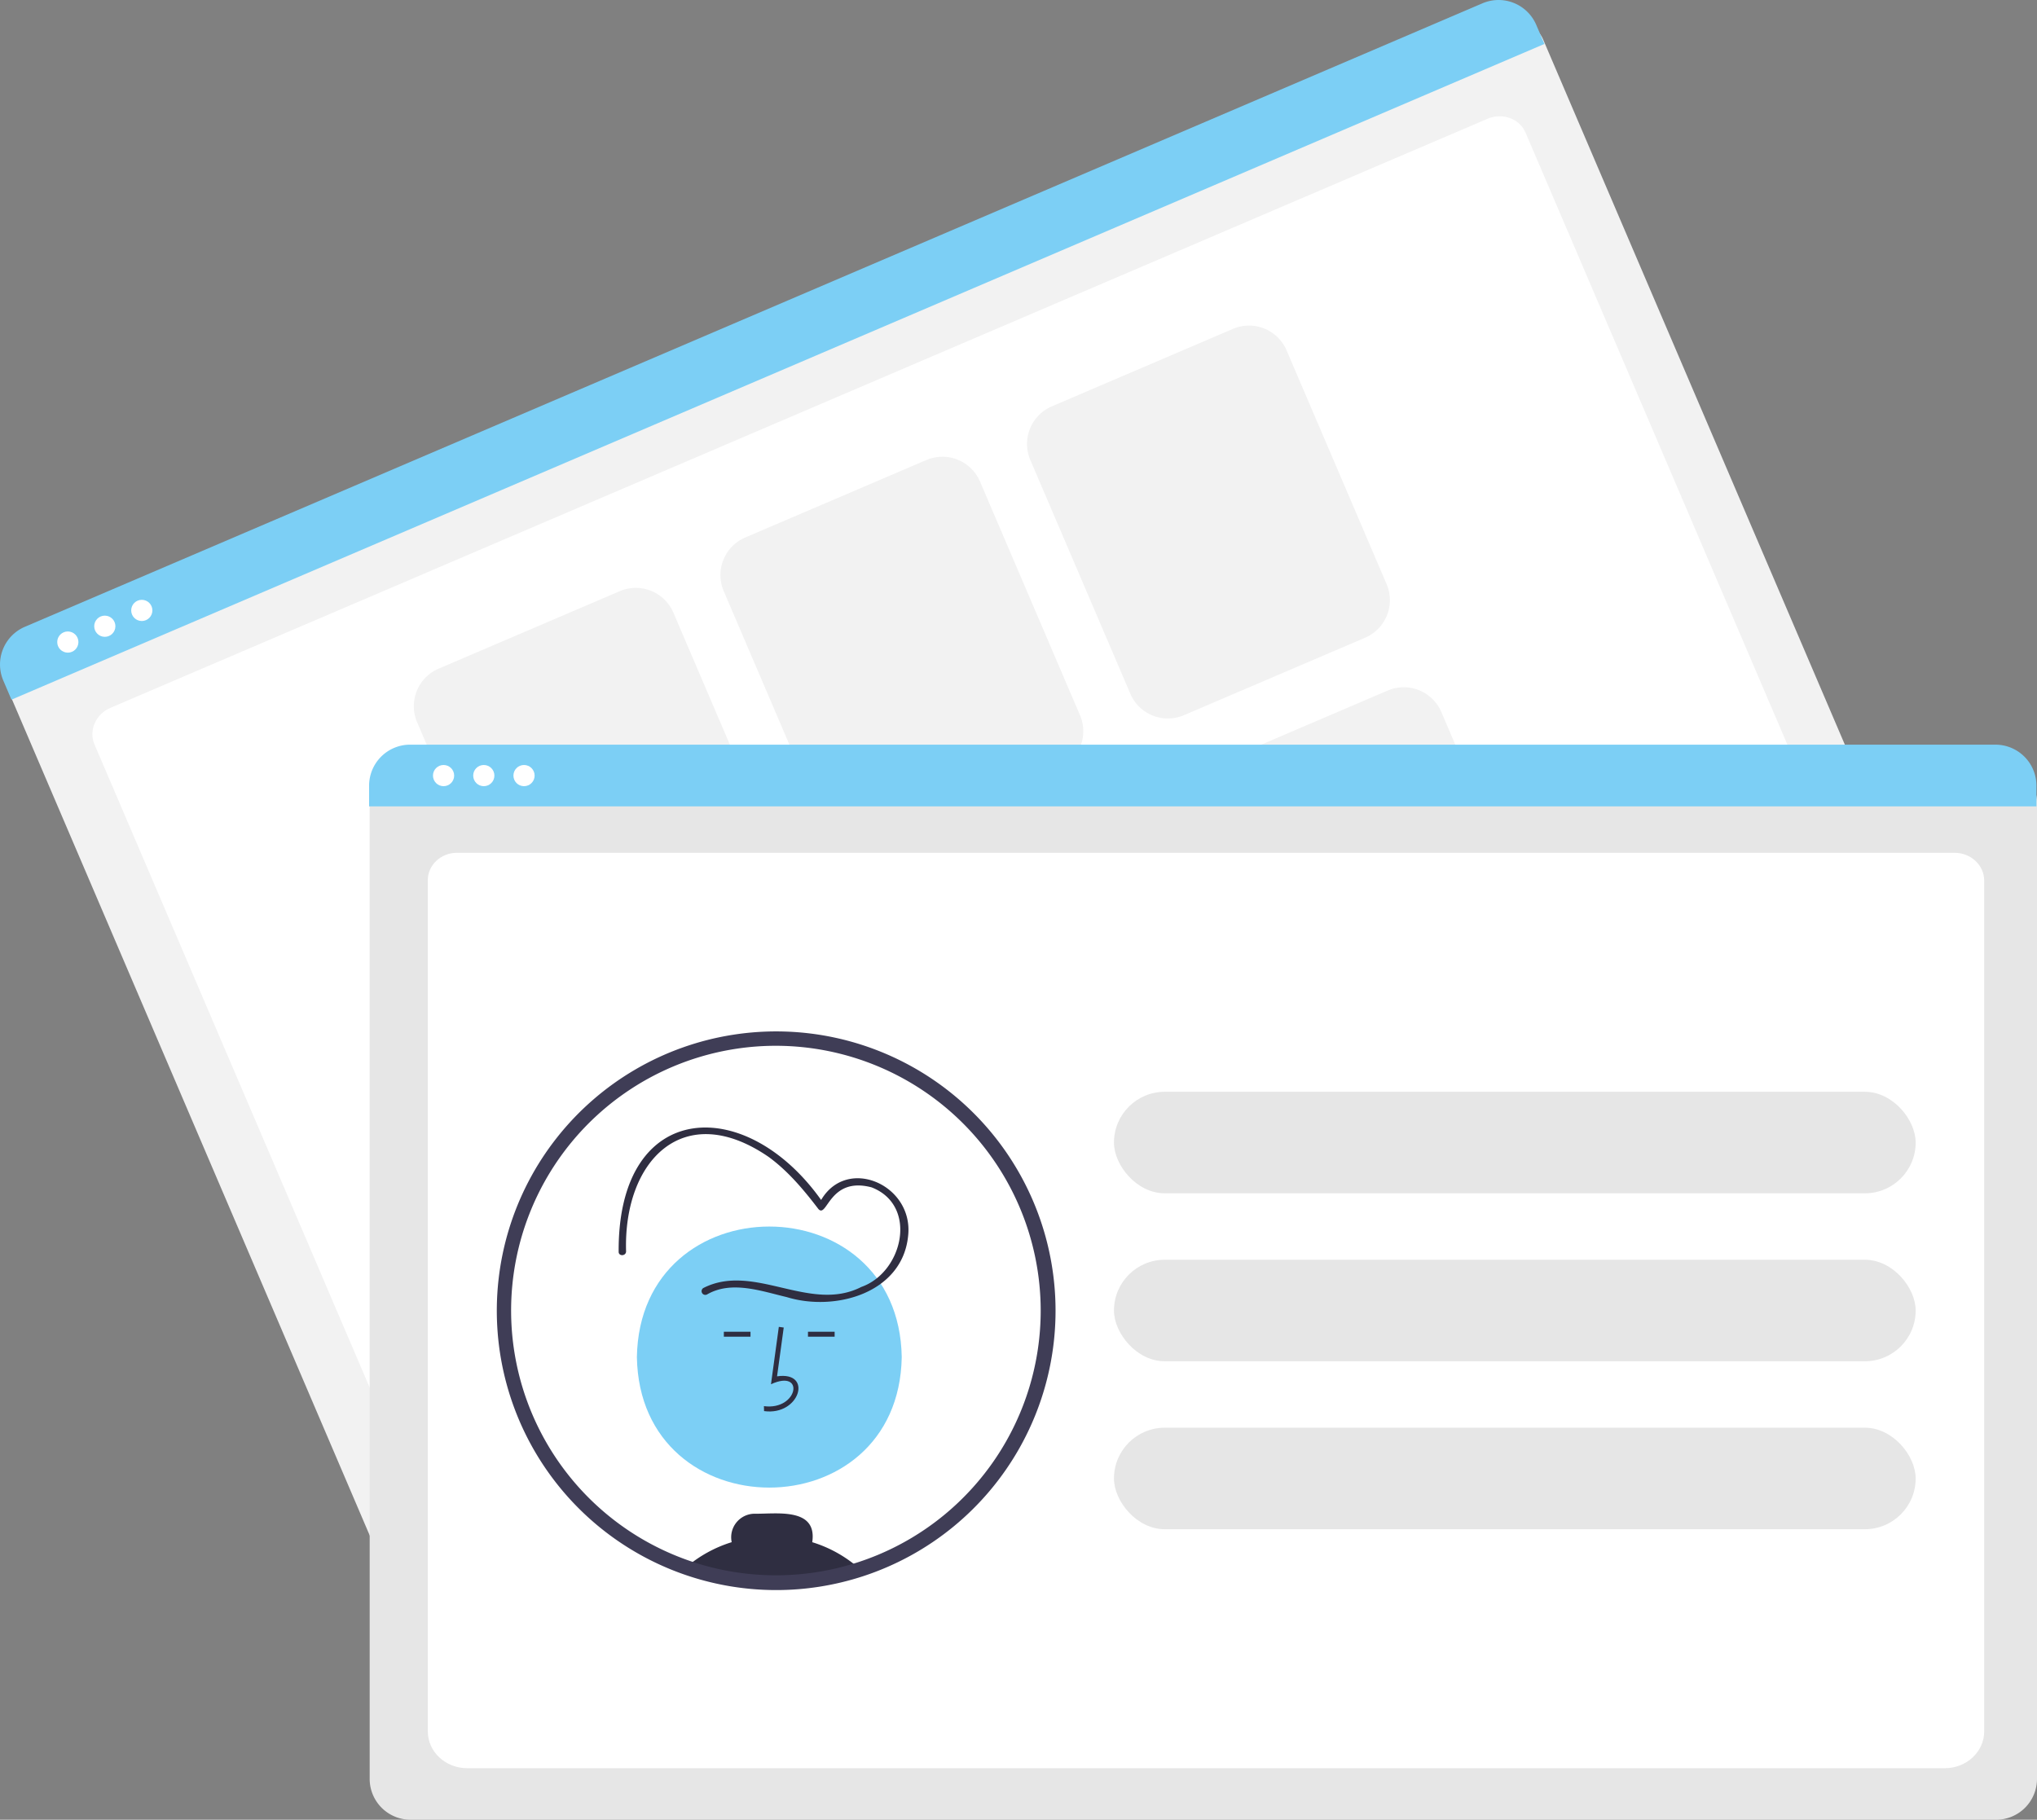 <svg id="bb99a283-2cd2-4c10-aa44-4c8aab8f089f" data-name="Layer 1" xmlns="http://www.w3.org/2000/svg" width="823.24" height="735.54" viewBox="0 0 823.24 735.54"><rect x="0" y="0" width="823.24" height="735.54" fill="#808080" stroke="none"/><path d="M958.693,482.973,369.509,735.036a16.519,16.519,0,0,1-21.66-8.68L192.422,363.053a12.102,12.102,0,0,1,6.359-15.869l597.105-255.452a12.311,12.311,0,0,1,16.143,6.469L967.373,461.313A16.519,16.519,0,0,1,958.693,482.973Z" transform="translate(-188.38 -82.23)" fill="#f2f2f2"/><path d="M931.449,471.969,382.345,706.886c-8.049,3.444-17.221.113-20.446-7.425L226.551,383.092c-2.391-5.59.515-12.214,6.48-14.766L789.517,130.252c6.064-2.594,12.974-.082,15.405,5.601L940.199,452.055C943.424,459.592,939.499,468.526,931.449,471.969Z" transform="translate(-188.38 -82.23)" fill="#fff"/><path d="M812.544,99.991,193.017,365.034l-3.304-7.723a16.574,16.574,0,0,1,8.716-21.729L787.505,83.565a16.574,16.574,0,0,1,21.735,8.702Z" transform="translate(-188.38 -82.23)" fill="#7ccff5"/><circle cx="27.41" cy="259.52" r="4.283" fill="#fff"/><circle cx="42.358" cy="253.125" r="4.283" fill="#fff"/><circle cx="57.306" cy="246.73" r="4.283" fill="#fff"/><path d="M492.268,446.007l-73.229,31.329a16.519,16.519,0,0,1-21.66-8.68l-40.423-94.488a16.519,16.519,0,0,1,8.68-21.66l73.229-31.329a16.519,16.519,0,0,1,21.66,8.68L500.948,424.347A16.519,16.519,0,0,1,492.268,446.007Z" transform="translate(-188.38 -82.23)" fill="#f2f2f2"/><path d="M616.177,392.997l-73.229,31.329a16.519,16.519,0,0,1-21.66-8.68l-40.423-94.488a16.519,16.519,0,0,1,8.68-21.66l73.229-31.329a16.519,16.519,0,0,1,21.66,8.68l40.423,94.488A16.519,16.519,0,0,1,616.177,392.997Z" transform="translate(-188.38 -82.23)" fill="#f2f2f2"/><path d="M740.085,339.987l-73.229,31.329a16.519,16.519,0,0,1-21.66-8.68l-40.423-94.488a16.519,16.519,0,0,1,8.68-21.66l73.229-31.329a16.519,16.519,0,0,1,21.66,8.68l40.423,94.488A16.519,16.519,0,0,1,740.085,339.987Z" transform="translate(-188.38 -82.23)" fill="#f2f2f2"/><path d="M554.808,592.191l-73.229,31.329a16.519,16.519,0,0,1-21.66-8.68l-40.423-94.488a16.519,16.519,0,0,1,8.68-21.66l73.229-31.329a16.519,16.519,0,0,1,21.66,8.68L563.488,570.531A16.519,16.519,0,0,1,554.808,592.191Z" transform="translate(-188.38 -82.23)" fill="#f2f2f2"/><path d="M678.717,539.181l-73.229,31.329a16.519,16.519,0,0,1-21.66-8.68l-40.423-94.488a16.519,16.519,0,0,1,8.68-21.66L625.313,414.353a16.519,16.519,0,0,1,21.66,8.68l40.423,94.488A16.519,16.519,0,0,1,678.717,539.181Z" transform="translate(-188.38 -82.23)" fill="#f2f2f2"/><path d="M802.625,486.171l-73.229,31.329a16.519,16.519,0,0,1-21.66-8.68l-40.423-94.488a16.519,16.519,0,0,1,8.68-21.66l73.229-31.329a16.519,16.519,0,0,1,21.66,8.68l40.423,94.488A16.519,16.519,0,0,1,802.625,486.171Z" transform="translate(-188.38 -82.23)" fill="#f2f2f2"/><path d="M995.12,817.77H354.281a16.519,16.519,0,0,1-16.5-16.5V406.116a12.102,12.102,0,0,1,12.088-12.088H999.323a12.311,12.311,0,0,1,12.297,12.297V801.27A16.519,16.519,0,0,1,995.12,817.77Z" transform="translate(-188.38 -82.23)" fill="#e6e6e6"/><path d="M974.4,796.938H377.155c-8.755,0-15.878-6.67-15.878-14.868v-344.105c0-6.08,5.278-11.027,11.766-11.027H978.317c6.595,0,11.961,5.028,11.961,11.209V782.07C990.278,790.268,983.155,796.938,974.4,796.938Z" transform="translate(-188.38 -82.23)" fill="#fff"/><path d="M1011.39,408.173H337.55v-8.4a16.574,16.574,0,0,1,16.56-16.55H994.83A16.574,16.574,0,0,1,1011.39,399.772Z" transform="translate(-188.38 -82.23)" fill="#7ccff5"/><circle cx="179.265" cy="313.493" r="4.283" fill="#fff"/><circle cx="195.524" cy="313.493" r="4.283" fill="#fff"/><circle cx="211.782" cy="313.493" r="4.283" fill="#fff"/><rect x="450.203" y="441.306" width="324" height="41.028" rx="20.514" fill="#e6e6e6"/><rect x="450.203" y="509.194" width="324" height="41.028" rx="20.514" fill="#e6e6e6"/><rect x="450.203" y="577.083" width="324" height="41.028" rx="20.514" fill="#e6e6e6"/><path d="M611.972,611.938a110,110,0,1,1-110-110A110.035,110.035,0,0,1,611.972,611.938Z" transform="translate(-188.38 -82.23)" fill="#fff"/><path d="M552.812,630.76c-1.201,70.351-105.847,70.34-107.038-.002C446.976,560.409,551.621,560.42,552.812,630.76Z" transform="translate(-188.38 -82.23)" fill="#7ccff5"/><path d="M497.169,652.596l-.056-2c13.784,1.84,16.753-15.243,2.852-8.856l3.173-23.19,1.981.271-2.699,19.727C517.057,636.368,511.643,654.595,497.169,652.596Z" transform="translate(-188.38 -82.23)" fill="#2f2e41"/><rect x="326.539" y="538.292" width="10.771" height="2" fill="#2f2e41"/><rect x="292.539" y="538.292" width="10.771" height="2" fill="#2f2e41"/><path d="M516.642,705.588c2.1-14.17-14.49-11.37-23.27-11.51a9.518,9.518,0,0,0-9.28,11.5,52.038,52.038,0,0,0-18.49,10.2,110.476,110.476,0,0,0,70.43.78A51.771,51.771,0,0,0,516.642,705.588Z" transform="translate(-188.38 -82.23)" fill="#2f2e41"/><path d="M474.132,605.447c9.918-5.732,21.946-1.335,32.192,1.07,19.438,5.976,46.697-1.507,49.061-24.662,2.46-21.535-26.999-33.537-36.415-12.104l2.742-.358c-30.537-45.382-83.655-43.661-83.305,18.731-.113,1.927,2.887,1.921,2.999-.001-1.124-36.767,23.209-61.9,57.605-38.272,7.872,5.743,14.241,13.35,20.11,21.056,3.582,4.014,4.361-13.274,21.506-8.746,18.869,7.31,12.712,34.328-4.153,40.26-20.838,10.646-43.407-9.995-63.855.435a1.502,1.502,0,0,0,1.514,2.592Z" transform="translate(-188.38 -82.23)" fill="#2f2e41"/><path d="M501.972,724.938a112.905,112.905,0,1,1,34.988-5.527A112.727,112.727,0,0,1,501.972,724.938Zm0-220a107.015,107.015,0,1,0,107,107A107.121,107.121,0,0,0,501.972,504.938Z" transform="translate(-188.38 -82.23)" fill="#3f3d56"/></svg>